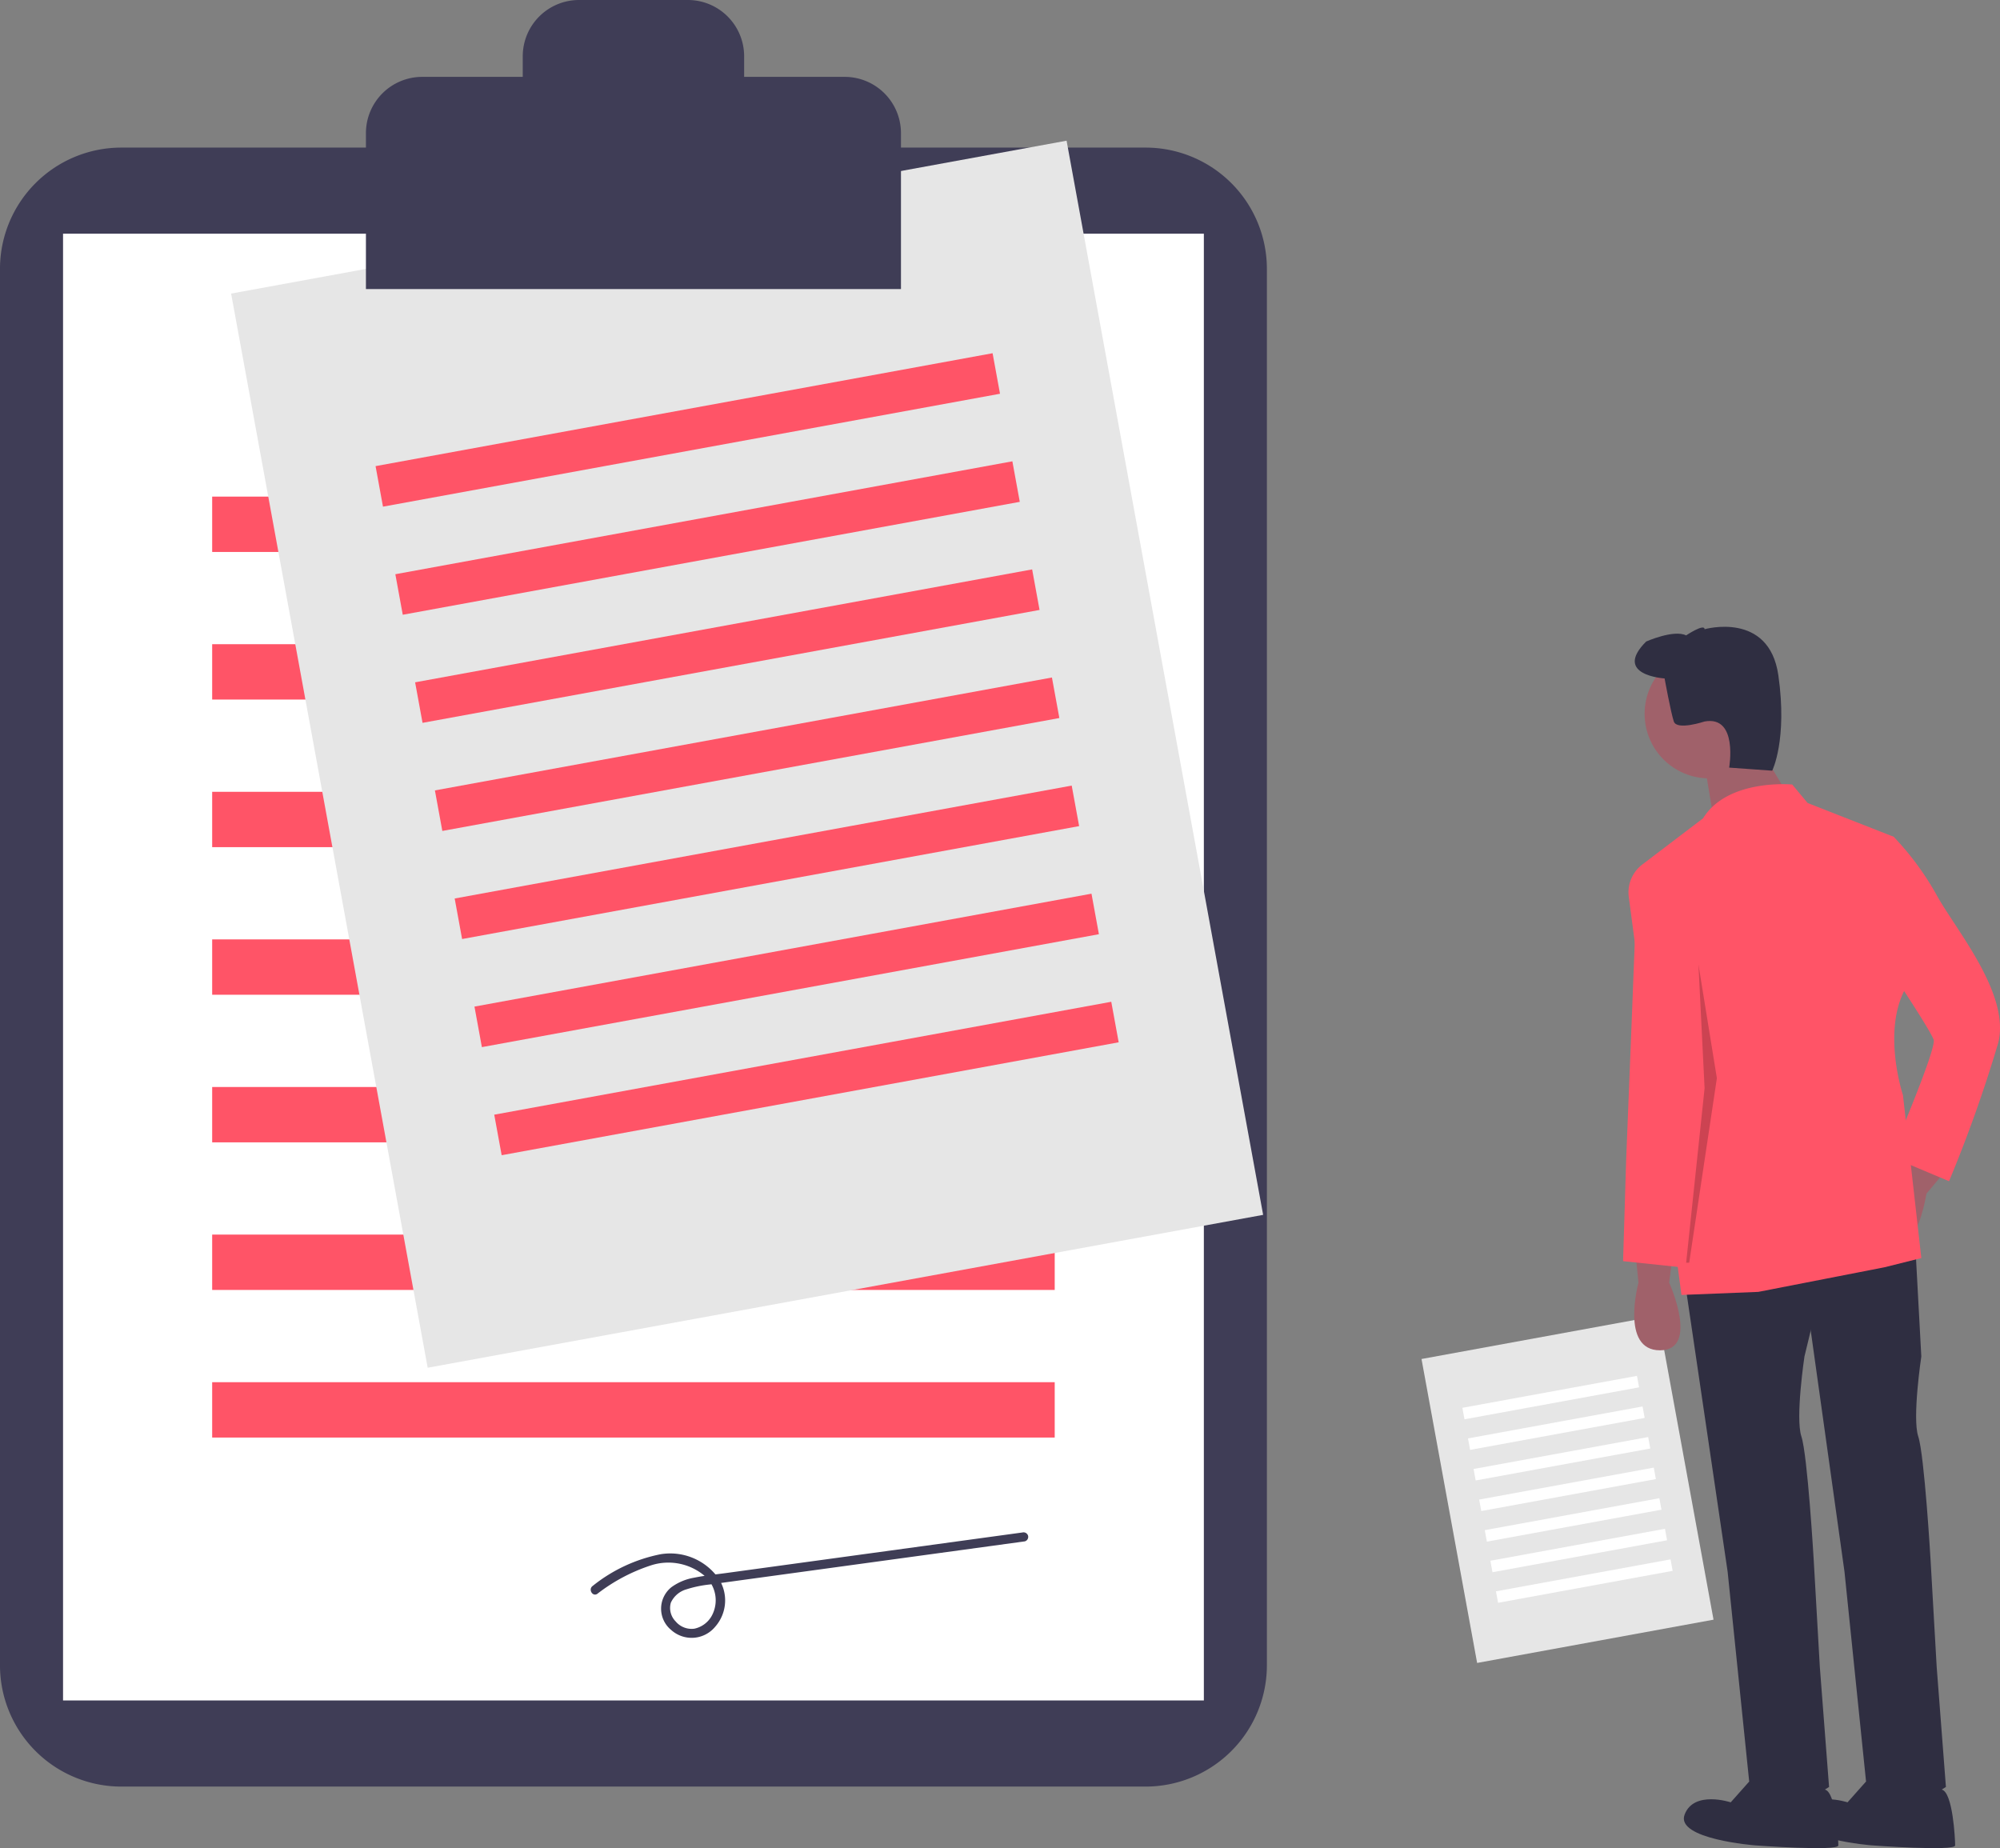 <svg xmlns="http://www.w3.org/2000/svg" width="176.865" height="163.434" viewBox="0 0 176.865 163.434">
  <rect x="0" y="0" width="176.865" height="163.434" fill="#808080" stroke="none"/>
  <g id="Group_1006" data-name="Group 1006" transform="translate(0 0)">
    <path id="Path_862" data-name="Path 862" d="M215.458,143.094a10.732,10.732,0,0,0-10.72,10.72v123.5a10.732,10.732,0,0,0,10.72,10.72h90.595a10.732,10.732,0,0,0,10.72-10.72v-123.5a10.732,10.732,0,0,0-10.72-10.72Z" transform="translate(-204.739 -130.042)" fill="#3f3d56"/>
    <rect id="Rectangle_146" data-name="Rectangle 146" width="100.885" height="129.709" transform="translate(5.575 20.666)" fill="#fff"/>
    <rect id="Rectangle_147" data-name="Rectangle 147" width="74.508" height="4.895" transform="translate(18.763 43.916)" fill="#ff5467"/>
    <rect id="Rectangle_148" data-name="Rectangle 148" width="74.508" height="4.895" transform="translate(18.763 56.968)" fill="#ff5467"/>
    <rect id="Rectangle_149" data-name="Rectangle 149" width="74.508" height="4.895" transform="translate(18.763 70.021)" fill="#ff5467"/>
    <rect id="Rectangle_150" data-name="Rectangle 150" width="74.508" height="4.895" transform="translate(18.763 83.073)" fill="#ff5467"/>
    <rect id="Rectangle_151" data-name="Rectangle 151" width="74.508" height="4.895" transform="translate(18.763 96.126)" fill="#ff5467"/>
    <rect id="Rectangle_152" data-name="Rectangle 152" width="74.508" height="4.895" transform="translate(18.763 109.178)" fill="#ff5467"/>
    <rect id="Rectangle_153" data-name="Rectangle 153" width="74.508" height="4.895" transform="translate(18.763 122.231)" fill="#ff5467"/>
    <rect id="Rectangle_154" data-name="Rectangle 154" width="75.109" height="96.568" transform="translate(20.438 25.962) rotate(-10.37)" fill="#e6e6e6"/>
    <rect id="Rectangle_155" data-name="Rectangle 155" width="55.471" height="3.644" transform="translate(33.212 41.221) rotate(-10.37)" fill="#ff5467"/>
    <rect id="Rectangle_156" data-name="Rectangle 156" width="55.471" height="3.644" transform="translate(34.961 50.78) rotate(-10.37)" fill="#ff5467"/>
    <rect id="Rectangle_157" data-name="Rectangle 157" width="55.471" height="3.644" transform="translate(36.71 60.339) rotate(-10.37)" fill="#ff5467"/>
    <rect id="Rectangle_158" data-name="Rectangle 158" width="55.471" height="3.644" transform="translate(38.46 69.898) rotate(-10.37)" fill="#ff5467"/>
    <rect id="Rectangle_159" data-name="Rectangle 159" width="55.471" height="3.644" transform="translate(40.209 79.456) rotate(-10.37)" fill="#ff5467"/>
    <rect id="Rectangle_160" data-name="Rectangle 160" width="55.471" height="3.644" transform="translate(41.958 89.015) rotate(-10.37)" fill="#ff5467"/>
    <rect id="Rectangle_161" data-name="Rectangle 161" width="55.471" height="3.644" transform="translate(43.707 98.574) rotate(-10.37)" fill="#ff5467"/>
    <rect id="Rectangle_162" data-name="Rectangle 162" width="21.252" height="27.324" transform="translate(125.708 120.18) rotate(-10.37)" fill="#e6e6e6"/>
    <rect id="Rectangle_163" data-name="Rectangle 163" width="15.696" height="1.031" transform="translate(129.322 124.497) rotate(-10.37)" fill="#fff"/>
    <rect id="Rectangle_164" data-name="Rectangle 164" width="15.696" height="1.031" transform="translate(129.818 127.202) rotate(-10.37)" fill="#fff"/>
    <rect id="Rectangle_165" data-name="Rectangle 165" width="15.696" height="1.031" transform="translate(130.312 129.907) rotate(-10.37)" fill="#fff"/>
    <rect id="Rectangle_166" data-name="Rectangle 166" width="15.696" height="1.031" transform="translate(130.807 132.611) rotate(-10.37)" fill="#fff"/>
    <rect id="Rectangle_167" data-name="Rectangle 167" width="15.696" height="1.031" transform="translate(131.302 135.316) rotate(-10.37)" fill="#fff"/>
    <rect id="Rectangle_168" data-name="Rectangle 168" width="15.696" height="1.031" transform="translate(131.797 138.021) rotate(-10.37)" fill="#fff"/>
    <rect id="Rectangle_169" data-name="Rectangle 169" width="15.696" height="1.031" transform="translate(132.292 140.725) rotate(-10.37)" fill="#fff"/>
    <path id="Path_863" data-name="Path 863" d="M391.71,91.552h-8.89v-1.82a4.978,4.978,0,0,0-4.978-4.978H368.22a4.978,4.978,0,0,0-4.978,4.978v1.82h-8.89a4.978,4.978,0,0,0-4.978,4.978v13.785h47.315V96.53a4.978,4.978,0,0,0-4.978-4.978Z" transform="translate(-317.014 -84.754)" fill="#3f3d56"/>
    <path id="Path_864" data-name="Path 864" d="M438.786,695.858a15.662,15.662,0,0,1,4.726-2.509,4.971,4.971,0,0,1,4.681.859,2.868,2.868,0,0,1,.693,3.625,2.3,2.3,0,0,1-1.526,1.111,1.839,1.839,0,0,1-1.653-.646,1.686,1.686,0,0,1-.421-1.657,2.17,2.17,0,0,1,1.391-1.181,10.291,10.291,0,0,1,2.074-.428l2.884-.395,11.806-1.616,13.148-1.8a.411.411,0,0,0,.285-.5.419.419,0,0,0-.5-.285l-26.161,3.581c-.946.13-1.906.222-2.842.413a4.78,4.78,0,0,0-2.041.848,2.436,2.436,0,0,0-.01,3.785,2.7,2.7,0,0,0,3.885-.291,3.522,3.522,0,0,0,.267-4.316,5.233,5.233,0,0,0-5.1-2.095,13.9,13.9,0,0,0-5.99,2.794c-.431.295-.023,1,.412.7Z" transform="translate(-385.96 -554.915)" fill="#3f3d56"/>
    <path id="Path_865" data-name="Path 865" d="M850.784,579.591l.272,2.719s-1.632,5.982,1.9,5.982.816-5.982.816-5.982l.272-2.175Z" transform="translate(-706.162 -468.881)" fill="#a0616a"/>
    <path id="Path_866" data-name="Path 866" d="M948.037,539.1l-1.248,2.431s-4.618,4.139-1.649,6.058,3.933-4.581,3.933-4.581l1.409-1.679Z" transform="translate(-778.716 -437.447)" fill="#a0616a"/>
    <path id="Path_867" data-name="Path 867" d="M870.591,582.981l3.807,25.833,1.9,18.491s1.632,4.079,7.07.544l-.816-10.605-.544-9.517s-.544-9.245-1.088-10.877.272-7.07.272-7.07l2.175-8.974Z" transform="translate(-721.619 -469.823)" fill="#2f2e41"/>
    <path id="Path_868" data-name="Path 868" d="M876.618,786.211l-2.175,2.447s-3.263-1.088-4.079,1.088,6.254,2.719,6.254,2.719,7.342.544,7.342,0-.2-4.7-1.186-4.935S876.618,786.211,876.618,786.211Z" transform="translate(-721.392 -629.273)" fill="#2f2e41"/>
    <path id="Path_869" data-name="Path 869" d="M916.777,577.847l3.807,27.193,1.9,18.491s1.632,4.079,7.07.544l-.816-10.605-.544-9.517s-.544-9.245-1.088-10.877.272-7.07.272-7.07l-.544-10.061Z" transform="translate(-757.471 -466.049)" fill="#2f2e41"/>
    <path id="Path_870" data-name="Path 870" d="M922.8,786.211l-2.175,2.447s-3.263-1.088-4.079,1.088,6.254,2.719,6.254,2.719,7.342.544,7.342,0-.2-4.7-1.186-4.935S922.8,786.211,922.8,786.211Z" transform="translate(-757.244 -629.273)" fill="#2f2e41"/>
    <circle id="Ellipse_69" data-name="Ellipse 69" cx="5.71" cy="5.71" r="5.71" transform="translate(145.437 57.413)" fill="#a0616a"/>
    <path id="Path_871" data-name="Path 871" d="M678.376,293.685l2.447,4.079-6.254,2.719-.816-4.895Z" transform="translate(-523.013 -227.979)" fill="#a0616a"/>
    <path id="Path_872" data-name="Path 872" d="M862.908,394.743s-5.711-.544-7.886,2.991l-5.367,4.079a3.094,3.094,0,0,0-1.2,2.869l4.659,35.2,6.8-.272,11.149-2.175,3.263-.816L872.7,422.208s-1.9-5.71.272-9.517l-1.088-13.324-7.614-2.991Z" transform="translate(-704.418 -325.366)" fill="#ff5467"/>
    <path id="Path_873" data-name="Path 873" d="M848.458,428.951l-.408-.68s-.544,0-.544,1.088-.952,24.609-.952,24.609l-.272,8.974,5.167.544,1.9-16.859-.816-11.149Z" transform="translate(-702.749 -351.416)" fill="#ff5467"/>
    <path id="Path_874" data-name="Path 874" d="M936.224,413.079l3.807.544a25.273,25.273,0,0,1,3.807,5.167c1.632,2.991,6.526,8.7,5.438,13.053a121.364,121.364,0,0,1-4.351,12.237l-5.167-2.175s4.079-9.517,3.807-10.333-3.535-5.71-3.535-5.71Z" transform="translate(-772.567 -339.623)" fill="#ff5467"/>
    <path id="Path_875" data-name="Path 875" d="M853.535,337.072s-4.623-.272-1.632-3.263c0,0,2.447-1.088,3.535-.544,0,0,1.631-1.088,1.631-.544,0,0,5.71-1.632,6.526,4.079s-.544,8.43-.544,8.43l-3.807-.272s.816-4.623-2.175-4.079c0,0-2.447.816-2.719,0S853.535,337.072,853.535,337.072Z" transform="translate(-706.33 -277.076)" fill="#2f2e41"/>
    <path id="Path_876" data-name="Path 876" d="M666.733,407.572l2.447-16.315L667.549,381.2l.544,10.944-1.631,15.433Z" transform="translate(-517.352 -295.91)" opacity="0.2"/>
  </g>
</svg>
